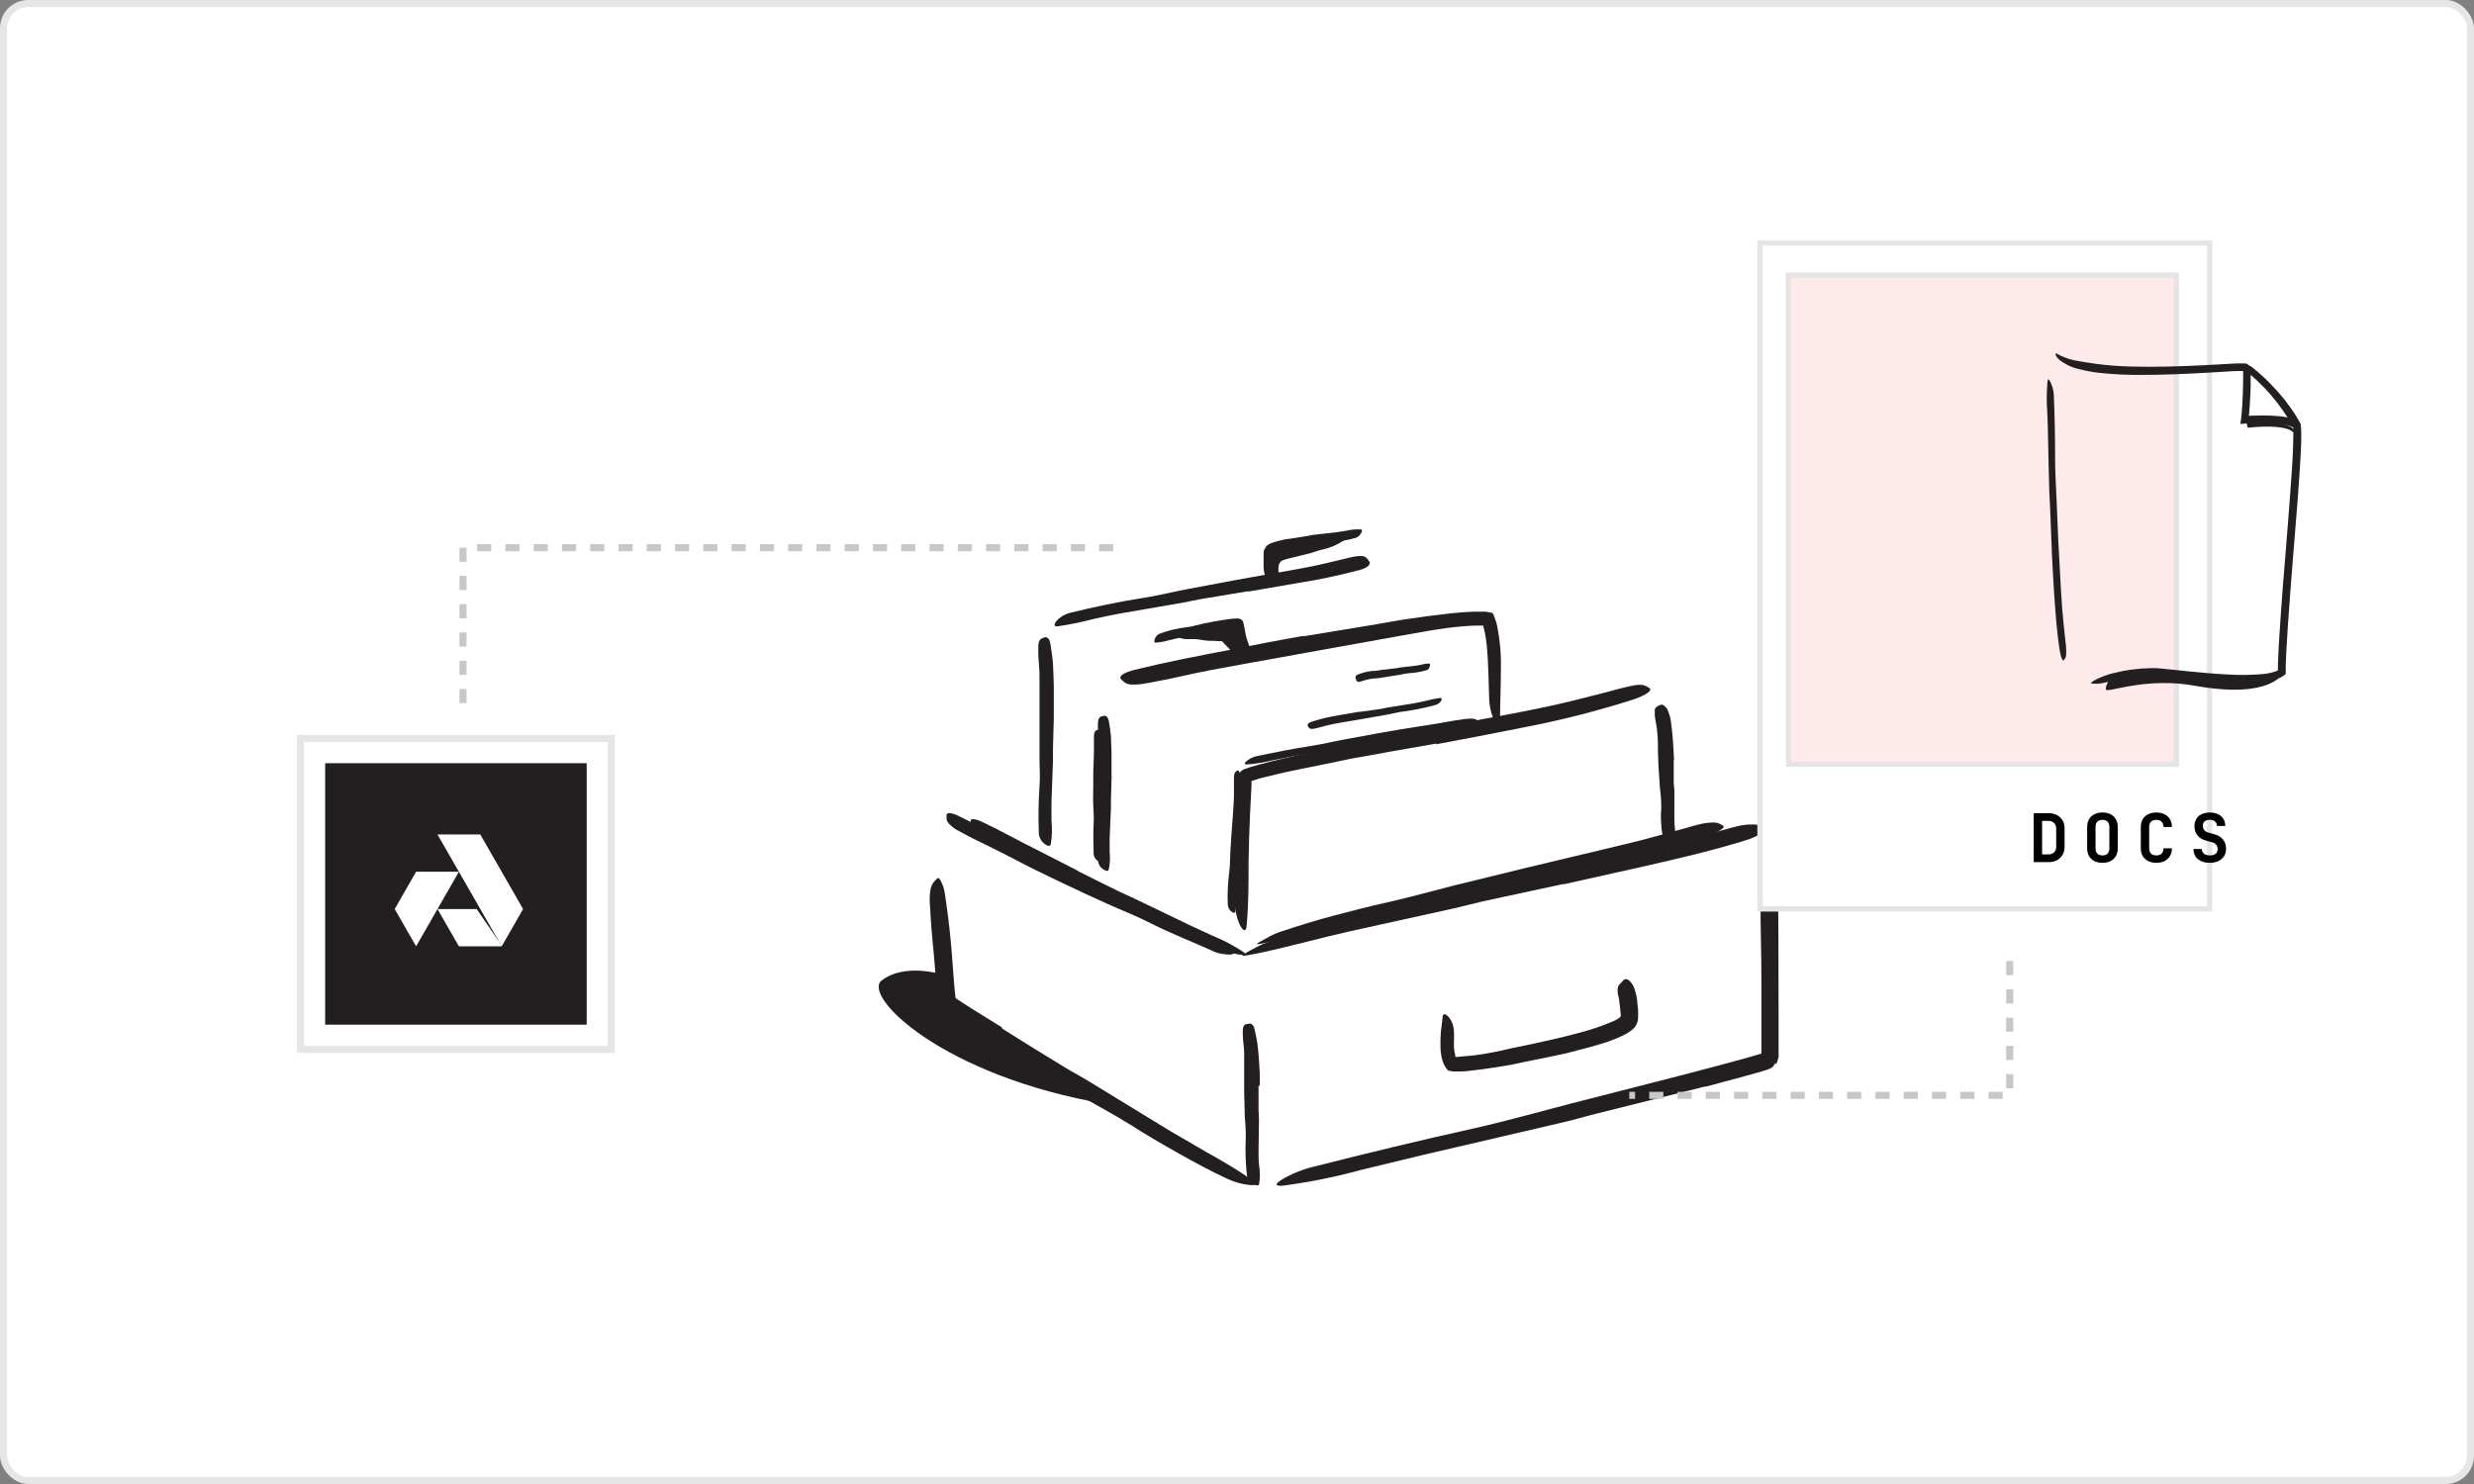 <svg width="350" height="210" viewBox="0 0 350 210" fill="none" xmlns="http://www.w3.org/2000/svg">
<rect x="0" y="0" width="350" height="210" fill="#808080" stroke="none"/>
<rect width="350" height="210" rx="4" fill="white"/>
<path d="M196.389 104.619L191.35 105.475L189.516 105.838L183.006 106.997L180.133 107.572C178.907 107.883 177.656 108.085 176.394 108.176C175.971 108.176 176.052 107.944 176.394 107.672C176.836 107.316 177.359 107.073 177.916 106.967C180.385 106.453 182.885 105.959 185.424 105.566C186.936 105.334 188.448 104.961 190.04 104.669L195.079 103.742L198.224 103.198L203.001 102.442C204.23 102.26 205.419 101.988 206.659 101.837L207.465 101.716C208.473 101.635 208.826 101.716 209.048 102.018C209.105 102.084 209.155 102.155 209.199 102.23C209.289 102.472 208.886 102.694 208.191 102.784L201.509 103.792L196.47 104.629L196.389 104.619Z" fill="#231F20"/>
<path d="M152.459 123.241C154.414 124.236 156.379 125.213 158.354 126.174L160.541 127.182L168.191 130.861C169.319 131.405 170.478 131.929 171.607 132.443C173.108 133.052 174.543 133.811 175.89 134.71C176.314 135.003 176.132 135.134 175.659 135.113C175.353 135.093 175.049 135.046 174.751 134.972C174.341 134.898 173.942 134.773 173.562 134.6C170.619 133.259 167.586 132.04 164.653 130.568C162.89 129.691 160.985 128.915 159.151 128.089C157.135 127.162 155.119 126.218 153.104 125.257L149.435 123.413C147.581 122.506 145.737 121.528 143.902 120.601C142.491 119.855 141.05 119.21 139.649 118.454C139.33 118.31 139.02 118.145 138.722 117.961C137.614 117.245 137.341 116.902 137.331 116.429C137.317 116.322 137.317 116.213 137.331 116.106C137.331 115.814 137.986 115.864 138.843 116.257C141.373 117.436 143.882 118.868 146.573 120.198C148.528 121.206 150.493 122.213 152.479 123.221L152.459 123.241Z" fill="#231F20"/>
<path d="M175.648 116.913L175.356 119.937C175.356 120.31 175.356 120.682 175.295 121.065L174.932 125.016C174.932 125.601 174.872 126.185 174.862 126.77C174.885 127.517 174.848 128.265 174.751 129.007C174.68 129.471 173.743 128.876 173.693 127.999C173.632 126.464 173.703 124.927 173.904 123.403C174.035 122.486 174.005 121.529 174.056 120.582L174.257 117.478L174.398 115.623C174.459 114.615 174.549 113.688 174.569 112.731C174.569 111.985 174.569 111.249 174.569 110.514C174.569 110.352 174.569 110.191 174.569 110.02C174.567 109.8 174.605 109.581 174.68 109.375C174.714 109.31 174.762 109.255 174.821 109.213C174.846 109.164 174.881 109.121 174.925 109.088C174.968 109.055 175.019 109.032 175.073 109.022C175.106 109.015 175.14 109.018 175.17 109.03C175.201 109.043 175.227 109.065 175.245 109.093C175.184 108.972 175.245 109.183 175.245 109.093C175.266 109.16 175.296 109.225 175.335 109.284C175.36 109.321 175.397 109.348 175.439 109.361C175.481 109.373 175.526 109.371 175.567 109.355C175.648 109.264 175.668 109.355 175.698 109.445C175.732 109.54 175.756 109.638 175.769 109.738C175.929 111.099 175.973 112.471 175.9 113.839C175.9 114.847 175.799 115.905 175.728 116.943L175.648 116.913Z" fill="#231F20"/>
<path d="M155.916 110.504C155.916 111.451 155.895 112.399 155.855 113.346V114.354L155.795 118.032C155.795 118.577 155.795 119.121 155.795 119.665C155.87 120.374 155.839 121.091 155.704 121.792C155.654 122.013 155.402 121.943 155.18 121.731C155.045 121.619 154.935 121.481 154.855 121.325C154.775 121.169 154.728 120.999 154.716 120.824C154.716 119.453 154.626 118.042 154.716 116.611C154.777 115.765 154.716 114.878 154.666 114.001C154.616 113.124 154.666 112.076 154.666 111.119V109.345L154.757 106.654C154.757 105.959 154.757 105.274 154.757 104.578C154.747 104.427 154.747 104.276 154.757 104.125C154.817 103.56 154.918 103.389 155.2 103.308L155.392 103.248C155.603 103.248 155.754 103.47 155.795 103.883C155.896 105.126 155.926 106.375 155.885 107.622L155.835 110.474L155.916 110.504Z" fill="#231F20"/>
<path d="M182.219 77.419C182.914 77.207 183.621 77.032 184.335 76.895C184.597 76.835 184.839 76.734 185.101 76.694C186.018 76.542 186.956 76.472 187.873 76.361C188.286 76.311 188.689 76.23 189.092 76.169C189.615 76.087 190.145 76.05 190.674 76.059C190.816 76.059 190.846 76.059 190.674 76.059C190.533 76.059 190.342 76.331 190.08 76.492C189.187 77.102 188.184 77.533 187.127 77.762C186.502 77.873 185.897 78.155 185.262 78.316C184.628 78.477 183.882 78.659 183.186 78.82C182.763 78.921 182.33 79.022 181.927 79.142C181.672 79.195 181.43 79.294 181.211 79.435C181.03 79.629 180.916 79.876 180.889 80.14C180.808 80.604 180.889 81.148 180.818 81.622V81.964C180.794 82.19 180.736 82.411 180.647 82.619C180.647 82.619 180.647 82.67 180.647 82.68C180.636 82.53 180.598 82.383 180.536 82.247C180.294 81.35 179.528 80.533 179.961 79.042C180.071 78.742 180.251 78.472 180.485 78.256C180.684 78.076 180.908 77.926 181.151 77.812C181.501 77.641 181.861 77.489 182.229 77.359L182.219 77.419Z" fill="#231F20"/>
<path d="M172.836 90.732H172.756H172.463L171.758 90.682C171.573 90.693 171.388 90.693 171.204 90.682C170.528 90.682 169.803 90.49 169.087 90.44C168.765 90.44 168.452 90.44 168.14 90.44C167.702 90.461 167.265 90.399 166.85 90.259C166.729 90.198 166.749 90.259 166.85 90.198C166.951 90.138 167.102 89.886 167.283 89.714C167.55 89.38 167.88 89.102 168.256 88.898C168.632 88.694 169.045 88.567 169.47 88.525C169.966 88.446 170.458 88.338 170.942 88.203C171.55 88.123 172.167 88.123 172.776 88.203C173.325 88.257 173.837 88.507 174.217 88.908C174.601 89.433 174.819 90.062 174.842 90.712C174.923 91.1 174.95 91.496 174.922 91.891C174.922 91.982 174.922 92.063 174.922 92.153C174.922 92.466 174.791 92.607 174.802 92.677C174.714 92.579 174.616 92.491 174.509 92.415C174.237 92.123 173.915 91.801 173.612 91.508C173.31 91.216 173.078 90.944 172.907 90.763C172.854 90.705 172.789 90.66 172.715 90.632H172.655C172.655 90.632 172.655 90.632 172.705 90.632C172.769 90.586 172.827 90.531 172.877 90.47C172.901 90.443 172.922 90.413 172.937 90.38C172.937 90.45 173.139 89.765 173.048 90.057V90.118L172.977 90.319C172.94 90.461 172.913 90.606 172.897 90.752L172.836 90.732Z" fill="#231F20"/>
<path d="M141.716 145.516C144.679 147.38 147.652 149.235 150.655 151.049C151.744 151.714 152.882 152.309 153.971 152.974L165.51 160.029C167.224 161.036 168.977 162.044 170.711 163.052C172.938 164.292 175.155 165.582 177.261 167.083C177.916 167.547 177.675 167.748 176.919 167.708C175.754 167.598 174.618 167.284 173.563 166.781C171.184 165.682 168.907 164.433 166.629 163.153C164.351 161.873 162.094 160.563 159.856 159.121C157.186 157.469 154.293 155.947 151.512 154.324C148.461 152.537 145.438 150.726 142.441 148.892C140.577 147.763 138.723 146.625 136.868 145.456C136.173 145.022 135.477 144.569 134.782 144.105C134.429 143.883 134.087 143.641 133.774 143.4C133.583 143.248 133.29 143.077 133.089 142.896L132.918 142.755C132.893 142.685 132.873 142.615 132.857 142.543C132.811 142.404 132.774 142.263 132.746 142.12C132.657 141.653 132.593 141.182 132.555 140.709L132.454 139.459L132.273 136.99C132.081 134.45 131.779 131.951 131.638 129.451C131.638 128.897 131.557 128.353 131.537 127.789C131.483 127.048 131.541 126.304 131.708 125.581C131.821 125.197 132.033 124.85 132.323 124.574C132.413 124.466 132.515 124.368 132.625 124.281C132.787 124.181 132.928 124.342 133.119 124.715C133.396 125.244 133.581 125.816 133.663 126.408C134.006 128.635 134.288 130.923 134.51 133.241C134.732 135.559 134.853 137.927 135.074 140.225L135.185 141.233C135.84 141.706 136.616 142.17 137.332 142.644L141.806 145.425L141.716 145.516Z" fill="#231F20"/>
<path d="M178.049 153.607V157.114C178.049 157.547 178.109 157.97 178.109 158.394L178.049 162.929C178.049 163.604 178.049 164.269 178.129 164.944C178.27 165.812 178.27 166.697 178.129 167.565C178.069 167.847 177.666 167.766 177.273 167.565C177.061 167.455 176.876 167.301 176.73 167.113C176.584 166.925 176.48 166.708 176.426 166.476C176.22 164.758 176.156 163.025 176.234 161.296C176.256 160.223 176.212 159.149 176.103 158.081L176.013 154.534V152.347C176.013 151.248 176.013 150.13 176.013 149.041C176.013 148.184 175.831 147.348 175.821 146.481C175.821 146.29 175.821 146.108 175.821 145.917C175.821 145.201 176.033 144.909 176.476 144.909C176.575 144.879 176.676 144.859 176.779 144.849C177.121 144.849 177.383 145.141 177.474 145.615C177.635 146.33 177.807 147.076 177.907 147.842C178.008 148.608 178.059 149.384 178.119 150.16L178.22 151.913V153.677L178.049 153.607Z" fill="#231F20"/>
<path d="M241.226 153.748L226.109 157.527C224.275 157.98 222.461 158.535 220.627 158.938L201.156 163.473L192.539 165.559C188.899 166.555 185.195 167.299 181.453 167.787C180.233 167.857 180.445 167.494 181.302 166.95C182.753 166.083 184.331 165.447 185.978 165.065C193.406 163.191 200.863 161.367 208.432 159.694C212.957 158.686 217.593 157.366 222.189 156.177L237.306 152.306C240.42 151.5 243.524 150.694 246.608 149.837L248.472 149.303L248.997 149.152C249.057 149.152 249.218 149.152 249.188 149.021V148.759C249.188 145.282 249.188 141.805 249.188 138.358C249.188 134.599 249.037 130.921 249.067 127.192C249.067 126.365 249.067 125.559 249.067 124.733C249.228 121.709 249.541 120.701 250.246 120.087C250.39 119.941 250.552 119.815 250.73 119.714C251.254 119.492 251.486 120.722 251.506 122.949C251.597 129.52 251.617 136.494 251.617 143.498C251.617 145.514 251.617 147.56 251.617 149.636L251.445 150.15L251.355 150.402V150.523V150.593C251.536 150.724 251.103 150.412 251.143 150.452L250.871 150.875C250.8 151.037 250.569 151.097 250.428 151.208C250.057 151.364 249.677 151.496 249.289 151.601L248.664 151.782L246.205 152.458L241.297 153.778L241.226 153.748Z" fill="#231F20"/>
<path d="M221.151 125.097L209.793 127.546L205.641 128.553L191.068 131.768C188.921 132.252 186.755 132.776 184.638 133.33C181.897 133.985 179.166 134.731 176.384 135.195C175.528 135.356 175.598 135.195 176.263 134.852C176.586 134.651 177.07 134.379 177.654 134.086C178.295 133.729 178.97 133.439 179.67 133.22L183.802 131.94C185.182 131.526 186.583 131.164 187.974 130.801C190.769 130.055 193.584 129.383 196.42 128.785C199.826 128.07 203.303 127.102 206.76 126.276L218.168 123.615L225.223 121.993C228.77 121.176 232.348 120.39 235.855 119.533C238.586 118.878 241.237 118.112 243.918 117.417C244.512 117.256 245.087 117.084 245.691 116.943C246.484 116.736 247.302 116.645 248.12 116.671C248.533 116.671 248.938 116.786 249.289 117.004C249.425 117.079 249.553 117.167 249.672 117.266C249.955 117.548 249.118 118.092 247.546 118.727C242.809 120.239 237.73 121.428 232.61 122.587L221.171 125.147L221.151 125.097Z" fill="#231F20"/>
<path d="M149.788 122.75C151.804 123.792 153.856 124.8 155.946 125.774L158.223 126.782L166.215 130.601C167.405 131.166 168.604 131.7 169.793 132.234C171.371 132.856 172.875 133.65 174.278 134.602C174.711 134.915 174.5 135.076 173.986 135.086C173.648 135.083 173.311 135.052 172.978 134.995C172.543 134.939 172.119 134.82 171.718 134.643C168.695 133.272 165.47 132.032 162.406 130.46C160.572 129.533 158.566 128.767 156.651 127.9C154.545 126.953 152.439 125.975 150.352 124.978L146.492 123.113C144.557 122.166 142.633 121.098 140.718 120.17C139.236 119.394 137.694 118.739 136.263 117.923C135.941 117.752 135.608 117.59 135.255 117.389C134.117 116.593 133.855 116.19 133.905 115.655C133.894 115.535 133.894 115.413 133.905 115.293C134.006 114.95 134.661 115 135.527 115.424C138.128 116.673 140.778 118.155 143.53 119.546C145.545 120.553 147.621 121.652 149.687 122.67L149.788 122.75Z" fill="#231F20"/>
<path d="M236.783 107.542C236.783 108.549 236.783 109.618 236.783 110.666C236.783 111.039 236.864 111.412 236.874 111.795C236.874 113.145 236.874 114.486 236.874 115.826C236.88 116.422 236.917 117.017 236.985 117.61C237.11 118.371 237.11 119.147 236.985 119.908C236.985 120.149 236.622 120.129 236.269 119.908C235.865 119.717 235.551 119.378 235.392 118.96C235.183 118.217 235.058 117.453 235.019 116.683C234.954 115.908 234.954 115.129 235.019 114.354C235.025 113.4 234.961 112.447 234.828 111.502L234.626 108.398L234.556 106.453C234.556 105.445 234.556 104.488 234.445 103.51C234.384 102.755 234.193 102.019 234.102 101.263C234.092 101.099 234.092 100.934 234.102 100.769C234.09 100.635 234.09 100.5 234.102 100.366C234.148 100.27 234.21 100.181 234.284 100.104C234.411 99.964 234.575 99.863 234.757 99.812L235.009 99.721C235.271 99.661 235.563 99.912 235.876 100.346C235.997 100.678 236.128 101.001 236.239 101.354C236.35 101.706 236.36 102.019 236.42 102.362C236.521 103.037 236.581 103.732 236.642 104.377C236.722 105.385 236.783 106.453 236.823 107.491L236.783 107.542Z" fill="#231F20"/>
<path d="M203.183 105.225C199.152 105.931 195.121 106.626 191.089 107.372L186.716 108.279C184.156 108.793 181.566 109.287 179.076 109.942L178.139 110.174L177.343 110.436L177.151 110.496H177.051C177.051 110.496 177.051 110.557 177.051 110.587V110.789V111.141L176.849 115.072C176.738 117.4 176.678 119.748 176.637 122.056C176.637 125.079 176.637 128.022 176.365 130.985C176.234 132.829 174.662 130.471 174.632 127.024C174.632 124.001 174.632 120.978 174.743 117.904C174.743 116.382 174.854 114.88 174.934 113.338L175.075 111.04V110.708C175.089 110.544 175.13 110.384 175.196 110.234C175.269 109.945 175.374 109.664 175.509 109.398L175.408 109.277L175.488 109.206L175.66 109.065C175.772 108.955 175.911 108.875 176.063 108.833L176.899 108.551C178.754 108.007 180.568 107.543 182.412 107.14C184.256 106.737 186.101 106.263 187.935 105.891C191.966 105.054 195.997 104.298 200.089 103.542L207.567 102.172C211.346 101.466 215.146 100.791 218.865 99.995C221.757 99.38 224.569 98.634 227.391 97.919L229.245 97.415C231.573 96.85 232.269 96.74 232.964 97.143C233.119 97.212 233.265 97.3 233.397 97.405C233.74 97.737 232.893 98.342 231.19 98.947C225.99 100.613 220.692 101.959 215.327 102.978C211.296 103.794 207.265 104.56 203.163 105.326L203.183 105.225Z" fill="#231F20"/>
<path d="M184.417 90.044L194.777 88.331C196.037 88.13 197.286 87.868 198.546 87.676C200.783 87.344 203.021 87.041 205.278 86.789C206.407 86.688 207.536 86.578 208.705 86.557H209.592H210.156C210.367 86.582 210.576 86.623 210.781 86.678C211.315 86.628 211.335 87.182 211.496 87.555C211.557 87.747 211.668 87.978 211.698 88.13L211.799 88.563C212.2 90.552 212.38 92.581 212.333 94.61C212.333 97.18 212.212 99.709 212.202 102.209C212.202 102.995 211.9 102.924 211.537 102.279C211.021 101.25 210.729 100.124 210.68 98.974C210.589 96.343 210.569 93.773 210.337 91.314C210.277 90.71 210.176 90.105 210.065 89.52C210.005 89.228 209.924 88.936 209.854 88.654C209.854 88.583 209.854 88.573 209.854 88.523H208.846C208.231 88.523 207.596 88.583 206.951 88.633C203.928 88.865 200.693 89.53 197.548 90.075L187.168 91.939L180.768 93.098C177.543 93.693 174.288 94.247 171.093 94.862C168.594 95.335 166.185 95.95 163.706 96.404C163.162 96.515 162.628 96.625 162.073 96.706C161.347 96.852 160.605 96.902 159.866 96.857C159.484 96.813 159.128 96.638 158.858 96.363C158.733 96.265 158.621 96.15 158.526 96.021C158.294 95.648 159.07 95.144 160.541 94.781C164.855 93.713 169.461 92.816 174.107 91.939C177.422 91.264 180.929 90.589 184.396 89.984L184.417 90.044Z" fill="#231F20"/>
<path d="M157.266 109.747L157.165 113.103C157.165 113.516 157.165 113.919 157.165 114.332L156.984 118.656C156.984 119.301 156.984 119.946 156.984 120.581C157.077 121.416 157.029 122.261 156.843 123.08C156.772 123.352 156.409 123.252 156.057 123C155.867 122.883 155.706 122.726 155.586 122.54C155.466 122.353 155.389 122.142 155.361 121.921C155.296 120.275 155.327 118.626 155.452 116.983C155.506 115.976 155.506 114.967 155.452 113.96V110.573V108.487C155.452 107.479 155.452 106.371 155.452 105.323C155.452 104.506 155.311 103.71 155.321 102.894C155.321 102.712 155.321 102.531 155.321 102.35C155.371 101.674 155.512 101.463 155.926 101.342C156.026 101.342 156.117 101.342 156.218 101.281C156.53 101.281 156.772 101.543 156.863 102.007C157 102.724 157.101 103.447 157.165 104.174C157.165 104.909 157.236 105.655 157.246 106.401C157.246 107.52 157.246 108.648 157.246 109.767L157.266 109.747Z" fill="#231F20"/>
<path d="M149.084 101.595L148.963 106.11C148.963 106.654 148.963 107.199 148.963 107.753L148.751 113.558C148.751 114.414 148.751 115.281 148.751 116.138C148.873 117.252 148.839 118.379 148.65 119.484C148.56 119.837 148.146 119.716 147.753 119.393C147.53 119.223 147.344 119.007 147.209 118.761C147.074 118.514 146.991 118.242 146.967 117.962C146.882 115.738 146.912 113.511 147.058 111.29C147.179 109.94 147.058 108.549 147.058 107.168V102.623V99.821C147.058 98.41 147.058 96.989 147.058 95.588C147.058 94.49 146.897 93.422 146.887 92.333C146.887 92.091 146.887 91.85 146.887 91.608C146.887 90.711 147.108 90.408 147.572 90.267C147.676 90.223 147.784 90.189 147.895 90.166C148.247 90.166 148.519 90.509 148.61 91.174C148.751 92.122 148.922 93.089 148.973 94.087C149.023 95.085 149.064 96.103 149.084 97.11C149.084 98.612 149.084 100.134 149.084 101.645V101.595Z" fill="#231F20"/>
<path d="M176.567 83.666L169.724 84.805L167.244 85.299L158.436 86.821C157.136 87.053 155.836 87.335 154.556 87.627C152.924 88.059 151.268 88.395 149.598 88.635C148.59 88.756 149.598 87.163 151.462 86.7C154.798 85.894 158.164 85.168 161.591 84.634C163.606 84.332 165.743 83.797 167.829 83.394L174.712 82.104L178.955 81.338C181.102 80.955 183.258 80.613 185.375 80.189C187.028 79.867 188.62 79.434 190.253 79.071C190.605 78.99 190.958 78.889 191.321 78.819C192.661 78.567 193.115 78.637 193.488 79.141C193.582 79.252 193.666 79.37 193.74 79.494C193.931 79.907 193.437 80.341 192.48 80.623C189.513 81.42 186.506 82.055 183.47 82.528L176.577 83.717L176.567 83.666Z" fill="#231F20"/>
<path d="M182.198 76.279L184.809 75.876C185.131 75.826 185.433 75.735 185.756 75.694L189.102 75.311C189.606 75.251 190.11 75.15 190.583 75.08C191.224 74.93 191.883 74.879 192.538 74.928C192.76 74.928 192.71 75.211 192.538 75.473C192.379 75.773 192.113 76.004 191.793 76.118C190.562 76.459 189.298 76.671 188.023 76.753C187.241 76.849 186.467 77.001 185.705 77.206L183.156 77.73C182.632 77.841 182.148 77.962 181.614 78.103L180.898 78.315C180.814 78.338 180.732 78.372 180.656 78.415C180.576 78.476 180.656 78.577 180.596 78.657V79.101C180.635 79.724 180.716 80.343 180.838 80.955C180.87 81.081 180.894 81.209 180.908 81.338C180.908 81.58 180.908 81.721 180.787 81.832C180.623 81.939 180.448 82.027 180.263 82.094L180.001 82.225C179.93 82.264 179.85 82.284 179.769 82.284C179.688 82.284 179.609 82.264 179.538 82.225C179.356 82.134 179.104 81.973 179.064 81.751C178.863 81.227 178.76 80.67 178.762 80.109C178.762 79.847 178.762 79.575 178.762 79.302V78.909V78.617C178.751 78.483 178.751 78.348 178.762 78.214C178.775 78.037 178.815 77.864 178.883 77.7C179.094 77.599 179.024 77.317 179.225 77.226C179.387 77.096 179.563 76.984 179.749 76.894C179.961 76.823 180.163 76.733 180.374 76.682L180.757 76.571C181.211 76.45 181.654 76.36 182.098 76.269L182.198 76.279Z" fill="#231F20"/>
<path d="M173.915 89.248C173.059 89.318 172.182 89.429 171.305 89.55C170.983 89.55 170.67 89.691 170.297 89.742C169.168 89.893 168.03 90.054 166.901 90.256C166.397 90.346 165.893 90.477 165.419 90.588C164.789 90.777 164.14 90.896 163.484 90.941C163.273 90.941 163.263 90.689 163.374 90.407C163.435 90.242 163.529 90.09 163.65 89.962C163.771 89.834 163.917 89.731 164.079 89.661C165.323 89.201 166.62 88.896 167.939 88.754C168.745 88.663 169.531 88.391 170.338 88.22C171.144 88.049 172.111 87.877 173.008 87.736L173.845 87.615C174.212 87.559 174.582 87.529 174.953 87.525C175.195 87.497 175.438 87.558 175.639 87.696C175.86 87.807 175.87 88.079 175.951 88.311C176.082 89.067 176.153 89.419 176.253 89.903C176.405 90.538 176.646 91.132 176.848 91.767C176.907 91.903 176.951 92.045 176.979 92.191C177.032 92.395 177.003 92.612 176.898 92.795C176.749 92.947 176.56 93.055 176.354 93.108C176.263 93.141 176.168 93.162 176.072 93.168C175.918 93.172 175.766 93.138 175.629 93.067C175.467 92.997 175.225 92.896 175.165 92.725C174.73 91.662 174.471 90.535 174.399 89.389H173.935L173.915 89.248Z" fill="#231F20"/>
<path d="M221.666 149.034C219.65 149.477 217.725 149.87 215.75 150.253C215.034 150.384 214.329 150.586 213.603 150.707C212.333 150.929 211.054 151.13 209.774 151.301C209.102 151.396 208.457 151.476 207.839 151.543L206.831 151.624H206.327C206.186 151.624 205.863 151.624 205.652 151.624C205.447 151.617 205.243 151.583 205.047 151.523C204.997 151.532 204.946 151.532 204.896 151.523L204.805 151.412L204.604 151.181C204.364 150.835 204.181 150.454 204.059 150.052C203.887 149.445 203.796 148.818 203.787 148.187C203.761 147.441 203.782 146.694 203.848 145.95C203.918 145.234 204.039 144.539 204.1 143.854C204.1 143.441 204.452 143.42 204.835 143.793C205.339 144.349 205.638 145.06 205.682 145.809C205.742 146.565 205.682 147.28 205.682 147.945C205.693 148.26 205.726 148.573 205.783 148.883C205.801 149.023 205.831 149.161 205.873 149.296C205.868 149.356 205.868 149.417 205.873 149.477C205.873 149.477 205.873 149.538 205.873 149.558H206.035H206.287C206.992 149.487 207.718 149.407 208.453 149.356C210.248 149.122 212.028 148.786 213.785 148.349C215.8 147.945 217.705 147.542 219.65 147.089C220.849 146.817 222.049 146.524 223.228 146.202C225.007 145.755 226.747 145.162 228.428 144.428L228.851 144.196L229.103 144.015C229.178 143.964 229.236 143.891 229.269 143.807C229.301 143.722 229.307 143.629 229.285 143.541C229.285 143.43 229.234 142.957 229.194 142.634L229.073 141.626C229.073 141.334 228.952 141.052 228.902 140.77C228.751 139.702 228.902 139.48 229.376 139.026L229.688 138.694C230 138.311 230.696 138.694 231.149 139.702C231.401 140.366 231.564 141.061 231.633 141.768C231.633 142.12 231.714 142.463 231.734 142.775C231.76 143.222 231.76 143.669 231.734 144.116C231.718 144.435 231.632 144.747 231.482 145.029C231.333 145.311 231.123 145.557 230.867 145.748C230.61 145.955 230.337 146.14 230.051 146.303L229.507 146.575C228.851 146.889 228.178 147.165 227.491 147.401C225.475 148.076 223.52 148.55 221.555 149.054L221.666 149.034Z" fill="#231F20"/>
<path d="M133.008 137.817C133.008 137.817 127.858 136.295 124.724 138.754C121.942 140.931 133.27 152.259 156.47 156.23L133.502 142.292L133.008 137.817Z" fill="#231F20"/>
<path d="M218.379 124.06L208.231 126.367L204.552 127.275L191.531 130.318C189.596 130.782 187.671 131.326 185.777 131.79C183.328 132.394 180.899 133.09 178.41 133.543C177.644 133.694 177.714 133.543 178.299 133.241C178.601 133.069 179.024 132.828 179.538 132.555C180.123 132.237 180.737 131.977 181.373 131.779C183.822 130.963 186.291 130.197 188.79 129.542C191.289 128.887 193.829 128.222 196.329 127.678C199.352 127.002 202.476 126.116 205.56 125.34L215.719 122.85L222.008 121.349C225.172 120.583 228.367 119.857 231.501 119.071C233.94 118.456 236.308 117.761 238.717 117.116C239.241 116.965 239.725 116.813 240.289 116.682C240.996 116.492 241.724 116.394 242.456 116.39C242.81 116.391 243.158 116.485 243.464 116.662C243.587 116.718 243.702 116.789 243.807 116.874C244.069 117.116 243.313 117.6 241.912 118.174C237.679 119.555 233.134 120.663 228.558 121.732L218.4 124.1L218.379 124.06Z" fill="#231F20"/>
<path d="M195.765 94.772L197.398 94.57C197.6 94.57 197.791 94.489 197.983 94.469L200.089 94.227C200.397 94.192 200.703 94.142 201.006 94.076C201.389 93.961 201.786 93.9 202.185 93.895C202.437 93.895 202.276 94.691 201.843 94.832C201.059 95.065 200.25 95.207 199.434 95.255C198.938 95.302 198.447 95.382 197.963 95.497L196.33 95.759L195.322 95.921C194.758 96.011 194.314 95.991 193.78 96.092C193.395 96.171 193.015 96.272 192.641 96.394L192.389 96.465C192.077 96.535 191.966 96.465 191.845 96.193C191.845 96.132 191.845 96.072 191.775 96.001C191.745 95.897 191.755 95.785 191.804 95.688C191.852 95.591 191.935 95.516 192.037 95.477C192.719 95.196 193.439 95.016 194.173 94.943C194.445 94.943 194.778 94.943 194.959 94.872L195.755 94.751L195.765 94.772Z" fill="#231F20"/>
<path d="M192.338 100.739L195.25 100.336L196.258 100.134L200.007 99.53C200.562 99.439 201.116 99.308 201.66 99.187C202.351 98.996 203.055 98.854 203.766 98.764C204.22 98.764 203.827 99.58 203.031 99.772C201.615 100.165 200.173 100.461 198.717 100.658C197.84 100.759 196.943 101.001 196.057 101.162L193.124 101.676L191.31 101.989C190.393 102.14 189.476 102.281 188.579 102.462C187.873 102.603 187.198 102.805 186.513 102.976L186.059 103.087C185.495 103.208 185.293 103.168 185.122 102.906C185.077 102.847 185.04 102.782 185.011 102.714C184.91 102.503 185.112 102.281 185.525 102.14C186.774 101.741 188.051 101.434 189.345 101.223L192.277 100.719L192.338 100.739Z" fill="#231F20"/>
<rect x="42.5" y="104.5" width="44" height="44" stroke="#E5E5E5"/>
<rect x="46" y="108" width="37" height="37" fill="#231F20"/>
<path d="M67.437 128.638L70.508 133.132H70.542L70.978 133.913H64.922L61.893 128.638H67.437Z" fill="white"/>
<path d="M70.976 133.914L74.001 128.639L67.947 118.088H61.893L70.976 133.914Z" fill="white"/>
<path d="M58.866 123.361H64.92L58.868 133.912L55.839 128.638L58.866 123.361Z" fill="white"/>
<path d="M65.5 99.5V77.5H158.5" stroke="#C7C7C7" stroke-dasharray="2 2"/>
<rect x="248.995" y="34.38" width="63.597" height="94.24" fill="white" stroke="#E5E5E5" stroke-width="0.76"/>
<path d="M287.712 122V115.071H289.772C290.24 115.071 290.645 115.16 290.986 115.337C291.334 115.514 291.603 115.764 291.793 116.087C291.983 116.409 292.078 116.792 292.078 117.235V119.826C292.078 120.263 291.983 120.646 291.793 120.975C291.603 121.298 291.334 121.551 290.986 121.734C290.645 121.911 290.24 122 289.772 122H287.712ZM288.898 120.908H289.772C290.113 120.908 290.385 120.814 290.588 120.624C290.79 120.428 290.892 120.162 290.892 119.826V117.235C290.892 116.906 290.79 116.647 290.588 116.457C290.385 116.261 290.113 116.163 289.772 116.163H288.898V120.908ZM297.437 122.095C296.994 122.095 296.608 122.013 296.279 121.848C295.956 121.677 295.706 121.44 295.529 121.136C295.358 120.826 295.273 120.462 295.273 120.045V117.026C295.273 116.609 295.358 116.248 295.529 115.944C295.706 115.634 295.956 115.397 296.279 115.233C296.608 115.062 296.994 114.976 297.437 114.976C297.886 114.976 298.272 115.062 298.595 115.233C298.918 115.397 299.164 115.634 299.335 115.944C299.512 116.248 299.601 116.606 299.601 117.017V120.045C299.601 120.462 299.512 120.826 299.335 121.136C299.164 121.44 298.918 121.677 298.595 121.848C298.272 122.013 297.886 122.095 297.437 122.095ZM297.437 121.051C297.76 121.051 298.003 120.965 298.168 120.795C298.332 120.617 298.415 120.367 298.415 120.045V117.026C298.415 116.697 298.332 116.447 298.168 116.277C298.003 116.106 297.76 116.02 297.437 116.02C297.114 116.02 296.871 116.106 296.706 116.277C296.542 116.447 296.459 116.697 296.459 117.026V120.045C296.459 120.367 296.542 120.617 296.706 120.795C296.877 120.965 297.121 121.051 297.437 121.051ZM305.064 122.095C304.622 122.095 304.232 122.013 303.897 121.848C303.568 121.677 303.312 121.44 303.128 121.136C302.951 120.826 302.862 120.462 302.862 120.045V117.026C302.862 116.602 302.951 116.239 303.128 115.935C303.312 115.631 303.568 115.397 303.897 115.233C304.232 115.062 304.622 114.976 305.064 114.976C305.514 114.976 305.9 115.062 306.222 115.233C306.551 115.397 306.808 115.631 306.991 115.935C307.175 116.239 307.266 116.602 307.266 117.026H306.071C306.071 116.697 305.982 116.447 305.805 116.277C305.634 116.106 305.387 116.02 305.064 116.02C304.742 116.02 304.492 116.106 304.315 116.277C304.137 116.447 304.049 116.694 304.049 117.017V120.045C304.049 120.367 304.137 120.617 304.315 120.795C304.492 120.965 304.742 121.051 305.064 121.051C305.387 121.051 305.634 120.965 305.805 120.795C305.982 120.617 306.071 120.367 306.071 120.045H307.266C307.266 120.456 307.175 120.817 306.991 121.127C306.808 121.437 306.551 121.677 306.222 121.848C305.9 122.013 305.514 122.095 305.064 122.095ZM312.635 122.095C312.16 122.095 311.749 122.016 311.401 121.858C311.053 121.699 310.784 121.475 310.594 121.184C310.411 120.886 310.316 120.538 310.31 120.14H311.496C311.496 120.424 311.597 120.649 311.8 120.814C312.009 120.972 312.29 121.051 312.644 121.051C312.986 121.051 313.252 120.972 313.442 120.814C313.638 120.655 313.736 120.437 313.736 120.159C313.736 119.925 313.666 119.722 313.527 119.551C313.394 119.374 313.201 119.254 312.948 119.191L312.151 118.972C311.607 118.833 311.186 118.583 310.889 118.222C310.597 117.862 310.452 117.425 310.452 116.913C310.452 116.52 310.541 116.179 310.718 115.887C310.895 115.596 311.145 115.372 311.468 115.214C311.797 115.055 312.183 114.976 312.625 114.976C313.296 114.976 313.828 115.15 314.22 115.498C314.612 115.84 314.812 116.302 314.818 116.884H313.632C313.632 116.612 313.543 116.4 313.366 116.248C313.189 116.09 312.939 116.011 312.616 116.011C312.306 116.011 312.065 116.084 311.895 116.229C311.724 116.375 311.638 116.58 311.638 116.846C311.638 117.087 311.702 117.292 311.828 117.463C311.961 117.628 312.151 117.745 312.398 117.814L313.223 118.042C313.774 118.181 314.195 118.431 314.486 118.792C314.777 119.146 314.922 119.586 314.922 120.111C314.922 120.504 314.828 120.852 314.638 121.155C314.448 121.453 314.182 121.684 313.84 121.848C313.499 122.013 313.097 122.095 312.635 122.095Z" fill="black"/>
<rect x="253.018" y="38.943" width="54.882" height="69.198" fill="#FFEAEB" stroke="#E5E5E5" stroke-width="0.76"/>
<path d="M324.3 61.069C324.111 60.908 323.891 60.79 323.652 60.721C323.404 60.635 323.148 60.571 322.888 60.53C322.357 60.442 321.822 60.391 321.284 60.378C320.202 60.353 319.118 60.403 318.043 60.53C317.869 60.561 317.782 59.414 317.973 59.422C319.103 59.414 320.231 59.487 321.35 59.639C321.913 59.715 322.471 59.831 323.018 59.987C323.298 60.065 323.571 60.165 323.835 60.287C324.115 60.409 324.367 60.588 324.574 60.813C324.76 61.047 324.443 61.208 324.3 61.069Z" fill="#231F20"/>
<path d="M290.278 78.044L290.035 71.961L289.926 69.741C289.843 67.134 289.787 64.527 289.739 61.92C289.739 60.764 289.674 59.599 289.635 58.444C289.52 56.968 289.529 55.486 289.661 54.011C289.717 53.551 289.852 53.612 290.048 54.011C290.171 54.272 290.28 54.538 290.373 54.811C290.483 55.183 290.545 55.567 290.56 55.954C290.682 58.956 290.743 61.959 290.738 64.996C290.738 66.808 290.864 68.694 290.938 70.549L291.195 76.667L291.399 80.425C291.503 82.324 291.599 84.236 291.738 86.117C291.851 87.582 292.02 89.016 292.172 90.463C292.211 90.78 292.246 91.088 292.281 91.41C292.359 92.6 292.316 92.983 292.09 93.256C292.042 93.322 292.003 93.404 291.964 93.443C291.851 93.591 291.56 93.1 291.425 92.235C290.99 89.659 290.812 86.926 290.617 84.184C290.478 82.146 290.373 80.095 290.265 78.053L290.278 78.044Z" fill="#231F20"/>
<path d="M323.044 81.96C323.479 76.633 323.913 71.306 324.269 65.983C324.33 65.014 324.378 64.041 324.408 63.077C324.408 62.594 324.439 62.108 324.439 61.634C324.439 61.395 324.439 61.16 324.439 60.93C324.439 60.817 324.439 60.695 324.439 60.613C324.446 60.583 324.446 60.552 324.439 60.522L324.395 60.483L324.304 60.43C324.191 60.372 324.073 60.322 323.952 60.283C323.682 60.191 323.404 60.121 323.122 60.074C322.512 59.98 321.897 59.924 321.28 59.905C320.667 59.874 320.05 59.865 319.429 59.874L318.499 59.9C318.039 59.9 317.456 59.961 316.948 59.996L317.057 59.179L317.1 58.775L317.135 58.432L317.209 57.476C317.252 56.841 317.283 56.203 317.304 55.564C317.326 54.925 317.343 54.282 317.343 53.648V53.174V52.766C317.348 52.699 317.348 52.632 317.343 52.566C317.343 52.474 317.248 52.505 317.187 52.501H317.048H316.735L316.027 52.518L314.697 52.596L312.029 52.757C308.988 52.922 305.907 53.061 302.87 53.052C300.906 53.068 298.943 52.971 296.991 52.761C296.003 52.649 295.025 52.467 294.062 52.218C293.047 51.987 292.099 51.526 291.29 50.871C291.181 50.772 291.079 50.664 290.986 50.55C290.931 50.462 290.881 50.37 290.838 50.276C290.773 50.124 290.777 50.046 290.838 50.028C290.899 50.011 290.999 50.028 291.138 50.12L291.364 50.254L291.677 50.398C292.282 50.674 292.918 50.878 293.571 51.006C294.393 51.171 295.37 51.319 296.443 51.475C298.147 51.704 299.861 51.836 301.579 51.87C303.317 51.918 305.055 51.91 306.793 51.87C308.532 51.831 310.27 51.758 312.008 51.671L314.615 51.527L315.918 51.453L316.579 51.423H316.939H317.535C317.724 51.423 317.908 51.489 318.054 51.61C318.201 51.73 318.301 51.898 318.338 52.084C318.371 52.292 318.393 52.502 318.404 52.714V53.087C318.404 53.578 318.404 54.06 318.404 54.543C318.404 55.355 318.343 56.163 318.295 56.985C318.269 57.393 318.238 57.806 318.212 58.219L318.173 58.653L318.147 58.844L318.747 58.818C319.181 58.818 319.568 58.792 319.985 58.792C320.819 58.782 321.653 58.817 322.484 58.897C322.912 58.937 323.337 59.006 323.757 59.101C323.978 59.148 324.196 59.212 324.408 59.292C324.665 59.379 324.906 59.506 325.121 59.67C325.189 59.721 325.255 59.776 325.317 59.835L325.408 59.922C325.443 59.948 325.434 60 325.447 60.039C325.488 60.199 325.516 60.362 325.53 60.526C325.53 60.752 325.556 60.961 325.56 61.173C325.56 61.608 325.56 62.008 325.56 62.42C325.469 65.132 325.264 67.813 325.073 70.502L324.422 78.558C324.161 81.865 323.896 85.167 323.674 88.469C323.592 89.716 323.509 90.968 323.444 92.219C323.413 92.845 323.383 93.471 323.366 94.092V94.561V95.369C323.366 95.395 323.327 95.408 323.309 95.426L323.04 95.634C322.955 95.7 322.863 95.757 322.766 95.804C322.688 95.843 322.61 95.891 322.531 95.921C321.263 96.438 319.981 96.486 318.716 96.551C317.452 96.616 316.192 96.551 314.945 96.495C312.998 96.39 311.086 96.225 309.179 96.06L306.329 95.773C305.859 95.726 305.373 95.673 304.929 95.656C304.486 95.639 303.995 95.656 303.535 95.691C302.705 95.734 301.901 95.817 301.08 95.93C299.559 96.151 298.581 96.416 297.877 96.569C297.395 96.702 296.896 96.765 296.396 96.755C296.231 96.758 296.067 96.748 295.905 96.725C295.722 96.673 295.905 96.486 296.426 96.204C297.226 95.799 298.068 95.484 298.938 95.265C300.658 94.825 302.424 94.584 304.199 94.548C304.425 94.548 304.634 94.548 304.882 94.548C305.129 94.548 305.36 94.574 305.59 94.591L306.919 94.722L309.566 94.996C311.33 95.174 313.107 95.335 314.884 95.43C316.645 95.551 318.413 95.535 320.172 95.382C320.776 95.327 321.371 95.198 321.945 95L322.132 94.926L322.21 94.883L322.262 94.852V94.665V94.148C322.297 92.784 322.375 91.433 322.458 90.081C322.627 87.383 322.827 84.689 323.031 81.999L323.044 81.96Z" fill="#231F20"/>
<path d="M325.504 60.062C323.927 57.02 321.111 53.9 318.408 51.806C318.174 51.624 317.205 52.08 317.335 52.18C320.216 54.392 322.612 57.172 324.374 60.349C324.505 60.605 325.582 60.192 325.504 60.044V60.062Z" fill="#231F20"/>
<path d="M298.529 95.92C302.251 95.058 306.111 94.978 309.865 95.685C316.231 96.85 323.001 95.212 323.001 95.212C323.001 95.212 321.406 99.001 310.478 97.032C304.191 95.903 299.233 97.667 298.116 97.667C297.482 97.667 298.529 95.92 298.529 95.92Z" fill="#231F20"/>
<path d="M284.318 136L284.318 155L230.496 155" stroke="#C7C7C7" stroke-dasharray="2 2"/>
<rect x="0.5" y="0.5" width="349" height="209" rx="3.5" stroke="black" stroke-opacity="0.1"/>
</svg>
